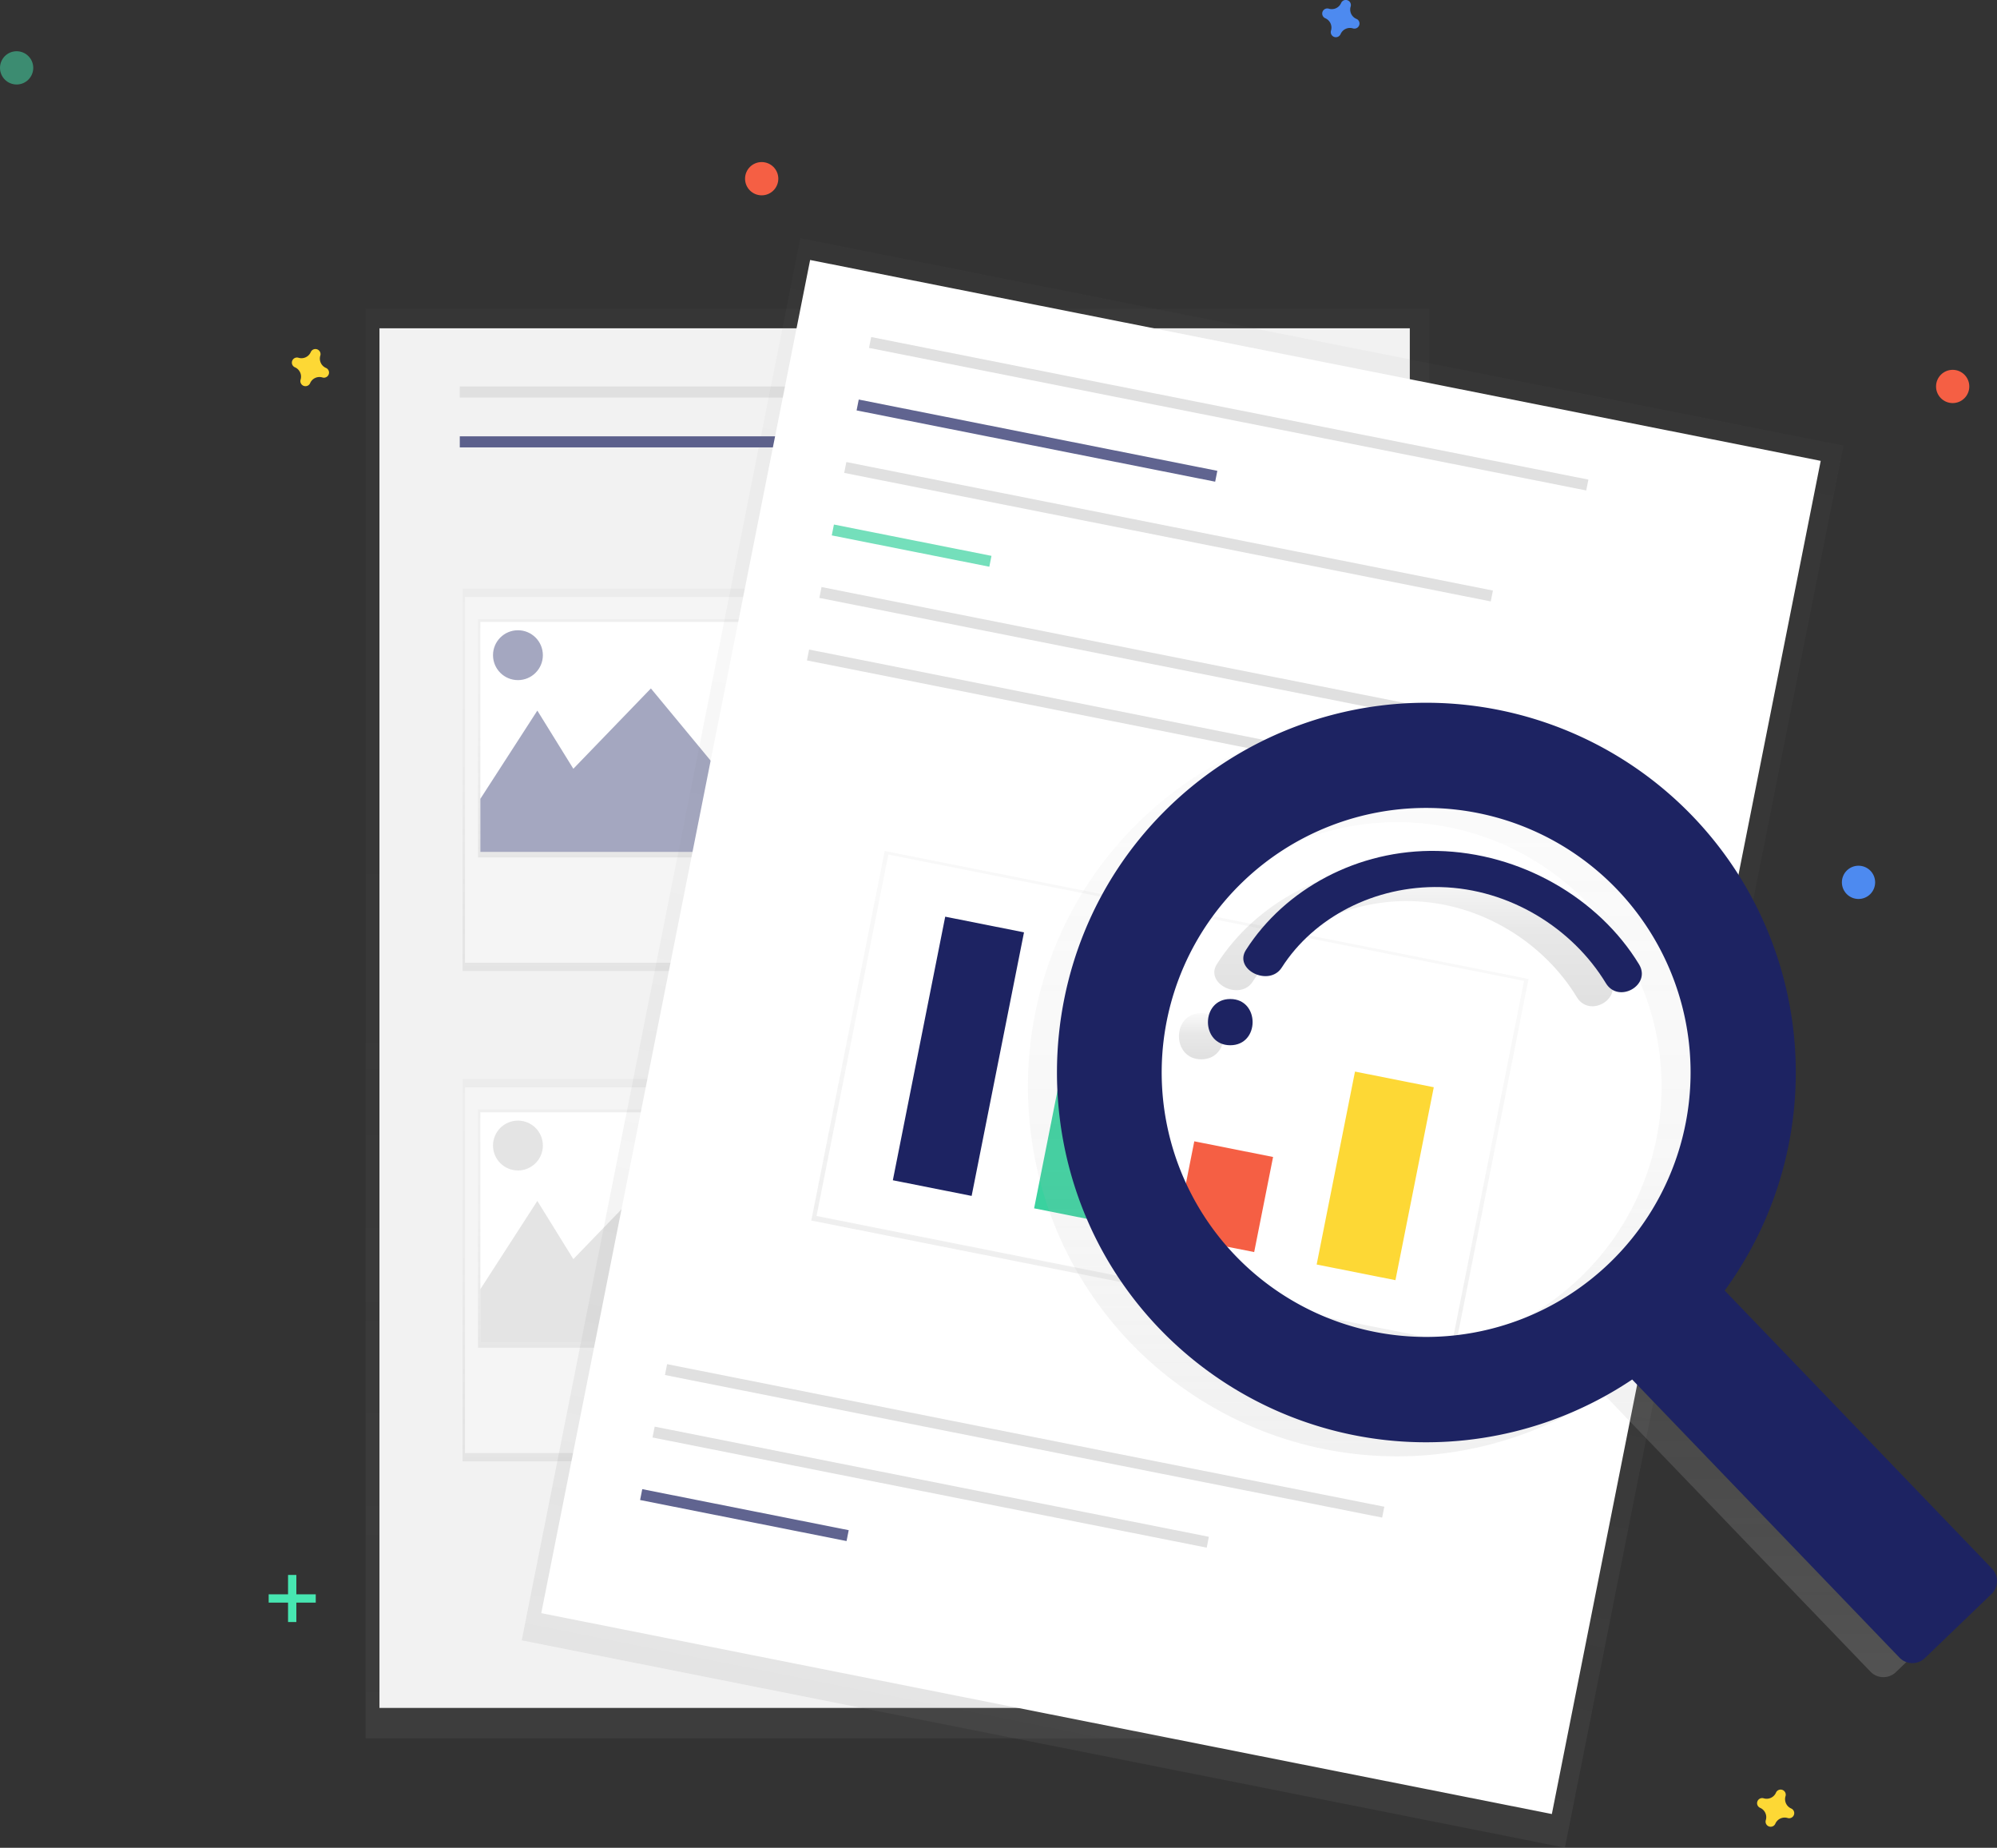 <svg data-name="Layer 1" xmlns="http://www.w3.org/2000/svg" xmlns:xlink="http://www.w3.org/1999/xlink" width="842" height="778.92"><rect width="100%" height="100%" fill="#333333" stroke="none"/><defs><linearGradient id="a" x1="378.37" y1="732.81" x2="378.37" y2="130.21" gradientUnits="userSpaceOnUse"><stop offset="0" stop-color="gray" stop-opacity=".25"/><stop offset=".54" stop-color="gray" stop-opacity=".12"/><stop offset="1" stop-color="gray" stop-opacity=".1"/></linearGradient><linearGradient id="c" x1="274.44" y1="409.32" x2="274.44" y2="248.16" xlink:href="#a"/><linearGradient id="d" x1="274.44" y1="361.44" x2="274.44" y2="261.01" xlink:href="#a"/><clipPath id="e" transform="translate(-179 -60.54)"><path data-name="&lt;Rectangle&gt;" fill="#fff" d="M381.54 322.72h143.79v96.93H381.54z"/></clipPath><linearGradient id="f" x1="274.44" y1="616.03" x2="274.44" y2="454.87" xlink:href="#a"/><linearGradient id="g" x1="274.44" y1="568.15" x2="274.44" y2="467.72" xlink:href="#a"/><clipPath id="h" transform="translate(-179 -60.54)"><path data-name="&lt;Rectangle&gt;" fill="#fff" d="M381.54 529.42h143.79v96.93H381.54z"/></clipPath><linearGradient id="i" x1="688.76" y1="765.86" x2="688.76" y2="163.26" gradientTransform="rotate(90 665.375 476.845)" xlink:href="#a"/><linearGradient id="j" x1="688.18" y1="568.49" x2="688.18" y2="409.67" gradientTransform="rotate(90 662.7 498.69)" xlink:href="#a"/><linearGradient id="k" x1="810.6" y1="767.54" x2="810.6" y2="362.71" gradientUnits="userSpaceOnUse"><stop offset="0" stop-color="#b3b3b3" stop-opacity=".25"/><stop offset=".54" stop-color="#b3b3b3" stop-opacity=".1"/><stop offset="1" stop-color="#b3b3b3" stop-opacity=".05"/></linearGradient><linearGradient id="b" x1="685.49" y1="507.08" x2="685.49" y2="487.6" gradientUnits="userSpaceOnUse"><stop offset="0" stop-opacity=".12"/><stop offset=".55" stop-opacity=".09"/><stop offset="1" stop-opacity=".02"/></linearGradient><linearGradient id="l" x1="774.99" y1="484.73" x2="774.99" y2="425.15" xlink:href="#b"/></defs><path fill="url(#a)" d="M154.15 130.21h448.44v602.6H154.15z" opacity=".5"/><path fill="#f2f2f2" d="M159.99 138.39h434.43v581.58H159.99z"/><path fill="#e0e0e0" d="M193.86 162.91h149.48v4.67H193.86z"/><path fill="#1d2362" opacity=".7" d="M193.86 183.93h149.48v4.67H193.86z"/><path fill="#e0e0e0" d="M365.53 162.91h149.48v4.67H365.53zm23.35 133.14h149.48v4.67H388.88zm3.51 12.84h149.48v4.67H392.39zm7.01 12.85h149.48v4.67H399.4zm-10.52 181.01h149.48v4.67H388.88zm3.51 12.85h149.48v4.67H392.39zm7.01 12.84h149.48v4.67H399.4z"/><path fill="url(#c)" d="M195.03 248.16h158.82v161.16H195.03z" opacity=".5"/><path fill="#f5f5f5" d="M196.03 251.67h156.32v154.15H196.03z"/><path fill="url(#d)" d="M201.54 261.01h145.8v100.43h-145.8z" opacity=".5"/><path data-name="&lt;Rectangle&gt;" fill="#fff" d="M202.54 262.18h143.79v96.93H202.54z"/><g clip-path="url(#e)" fill="#1d2362"><path opacity=".4" d="M190.35 355.61l36.21-56.06 15.18 24.52 32.7-33.86 28.03 33.86 24.52-50.21 63.06 100.43-204.37-7.01 4.67-11.67z"/><circle cx="218.38" cy="276.19" r="10.51" opacity=".4"/></g><path fill="url(#f)" d="M195.03 454.87h158.82v161.16H195.03z" opacity=".5"/><path fill="#f5f5f5" d="M196.03 458.37h156.32v154.15H196.03z"/><path fill="url(#g)" d="M201.54 467.72h145.8v100.43h-145.8z" opacity=".5"/><path data-name="&lt;Rectangle&gt;" fill="#fff" d="M202.54 468.88h143.79v96.93H202.54z"/><g clip-path="url(#h)" fill="#bdbdbd"><path opacity=".4" d="M190.35 562.31l36.21-56.06 15.18 24.53 32.7-33.87 28.03 33.87 24.52-50.22 63.06 100.43-204.37-7 4.67-11.68z"/><circle cx="218.38" cy="482.9" r="10.51" opacity=".4"/></g><path transform="rotate(-78.76 551.253 578.999)" fill="url(#i)" d="M376.36 276.01h602.6v448.44h-602.6z" opacity=".5"/><path fill="#fff" d="M228.214 680.02l113.361-570.425 426.097 84.679-113.36 570.425z"/><path fill="#e0e0e0" d="M367.32 142.077l302.395 60.096-.91 4.58-302.396-60.095zm-86.044 432.981l302.396 60.095-.91 4.58-302.397-60.095zm-5.246 26.335L509.7 647.83l-.91 4.58-233.67-46.437z"/><path fill="#1d2362" opacity=".7" d="M270.797 627.746l87.048 17.3-.91 4.58-87.048-17.3zm91.278-459.319l151.193 30.047-.91 4.58-151.194-30.046z"/><path fill="#e0e0e0" d="M356.851 194.77l272.609 54.175-.91 4.58-272.61-54.175z"/><path fill="#3ad29f" opacity=".7" d="M351.61 221.12l66.431 13.201-.91 4.58-66.43-13.201z"/><path fill="#e0e0e0" d="M346.38 247.464l302.397 60.096-.91 4.58-302.397-60.095z"/><path transform="rotate(-78.76 545.898 602.937)" fill="url(#j)" d="M592.89 385.78h158.82v276.77H592.89z" opacity=".5"/><path fill="#fff" d="M374.561 360.23l268.029 53.266-30.275 152.34-268.029-53.265z"/><path fill="#e0e0e0" d="M341.145 273.818l302.396 60.095-.91 4.58-302.397-60.095z"/><path fill="#1d2362" d="M398.533 386.426l33.22 6.601-22.08 111.108-33.22-6.602z"/><path fill="#3ad29f" d="M450.809 434.918l33.22 6.602-14.796 74.454-33.22-6.602z"/><path fill="#f55f44" d="M503.55 481.12l33.22 6.602-7.966 40.086-33.22-6.601z"/><path fill="#fdd835" d="M571.308 451.72l33.22 6.603-16.162 81.33-33.22-6.603z"/><path d="M880.45 410.55a155.89 155.89 0 0 0-223.11-1.68c-59 59.48-60 156.33-2.29 217.07A155.89 155.89 0 0 0 854.95 648l112.69 117.21a7.59 7.59 0 0 0 10.73.21l28.08-27a7.59 7.59 0 0 0 .21-10.73L894 610.49a155.9 155.9 0 0 0-13.55-199.94zM845.35 599a111.5 111.5 0 1 1 3.1-157.66 111.5 111.5 0 0 1-3.1 157.66z" transform="translate(-179 -60.54)" fill="url(#k)"/><path d="M685.49 487.6c-12.54 0-12.56 19.49 0 19.49s12.56-19.49 0-19.49z" transform="translate(-179 -60.54)" fill="url(#b)"/><path d="M772.9 425.17c-33.75-.76-64.46 16.17-80.79 41.73-5.33 8.34 9.8 15.71 15.1 7.41 13.52-21.16 39.21-34.6 67-33.9 29.12.73 55.62 17.39 69.65 40.51 5.32 8.77 19.27.8 14-7.92-17.06-28-50.1-47-84.96-47.83z" transform="translate(-179 -60.54)" fill="url(#l)"/><path d="M713.68 344.09a155.89 155.89 0 0 0-223.11-1.68c-59 59.48-60 156.33-2.29 217.07a155.89 155.89 0 0 0 199.9 22.05l112.68 117.22a7.59 7.59 0 0 0 10.73.21l28.08-27a7.59 7.59 0 0 0 .21-10.73L727.19 544.02a155.9 155.9 0 0 0-13.51-199.93zm-35.1 188.37a111.5 111.5 0 1 1 3.1-157.66 111.5 111.5 0 0 1-3.1 157.66z" fill="#1d2362"/><path d="M518.72 421.13c-12.54 0-12.56 19.49 0 19.49s12.56-19.49 0-19.49zm87.41-62.42c-33.75-.76-64.46 16.17-80.79 41.73-5.33 8.34 9.8 15.71 15.1 7.41 13.52-21.16 39.21-34.6 67-33.9 29.12.73 55.62 17.39 69.65 40.51 5.32 8.77 19.27.8 14-7.92-17.09-28.08-50.09-47.08-84.96-47.83z" fill="#1d2362"/><path fill="#47e6b1" d="M121.45 663.91h3.5v19.85h-3.5z"/><path fill="#47e6b1" d="M133.13 672.08v3.5h-19.85v-3.5z"/><path d="M571.87 7.95a4.29 4.29 0 0 1-2.39-5.19 2.06 2.06 0 0 0 .09-.48A2.15 2.15 0 0 0 565.7.85a2.06 2.06 0 0 0-.24.42 4.29 4.29 0 0 1-5.19 2.39 2.06 2.06 0 0 0-.48-.09 2.15 2.15 0 0 0-1.41 3.89 2.06 2.06 0 0 0 .42.24 4.29 4.29 0 0 1 2.39 5.19 2.06 2.06 0 0 0-.09.48 2.15 2.15 0 0 0 3.9 1.41 2.06 2.06 0 0 0 .24-.42 4.29 4.29 0 0 1 5.19-2.39 2.06 2.06 0 0 0 .48.09 2.15 2.15 0 0 0 1.43-3.87 2.06 2.06 0 0 0-.47-.24z" fill="#4d8af0"/><path d="M137.44 155.1a4.29 4.29 0 0 1-2.39-5.19 2.06 2.06 0 0 0 .09-.48 2.15 2.15 0 0 0-3.87-1.43 2.06 2.06 0 0 0-.24.42 4.29 4.29 0 0 1-5.19 2.39 2.06 2.06 0 0 0-.48-.09 2.15 2.15 0 0 0-1.43 3.87 2.06 2.06 0 0 0 .42.24 4.29 4.29 0 0 1 2.39 5.19 2.06 2.06 0 0 0-.09.48 2.15 2.15 0 0 0 3.87 1.43 2.06 2.06 0 0 0 .24-.42 4.29 4.29 0 0 1 5.19-2.39 2.06 2.06 0 0 0 .48.09 2.15 2.15 0 0 0 1.43-3.87 2.06 2.06 0 0 0-.42-.24zm617.78 607.26a4.29 4.29 0 0 1-2.39-5.19 2.06 2.06 0 0 0 .09-.48 2.15 2.15 0 0 0-3.87-1.43 2.06 2.06 0 0 0-.24.42 4.29 4.29 0 0 1-5.19 2.39 2.06 2.06 0 0 0-.48-.09 2.15 2.15 0 0 0-1.43 3.87 2.06 2.06 0 0 0 .42.24 4.29 4.29 0 0 1 2.39 5.19 2.06 2.06 0 0 0-.09.48 2.15 2.15 0 0 0 3.87 1.43 2.06 2.06 0 0 0 .24-.42 4.29 4.29 0 0 1 5.19-2.39 2.06 2.06 0 0 0 .48.09 2.15 2.15 0 0 0 1.43-3.87 2.06 2.06 0 0 0-.42-.24z" fill="#fdd835"/><circle cx="321.15" cy="75.33" r="7.01" fill="#f55f44"/><circle cx="823.31" cy="162.91" r="7.01" fill="#f55f44"/><circle cx="783.61" cy="371.95" r="7.01" fill="#4d8af0"/><circle cx="7.01" cy="28.61" r="7.01" fill="#47e6b1" opacity=".5"/></svg>